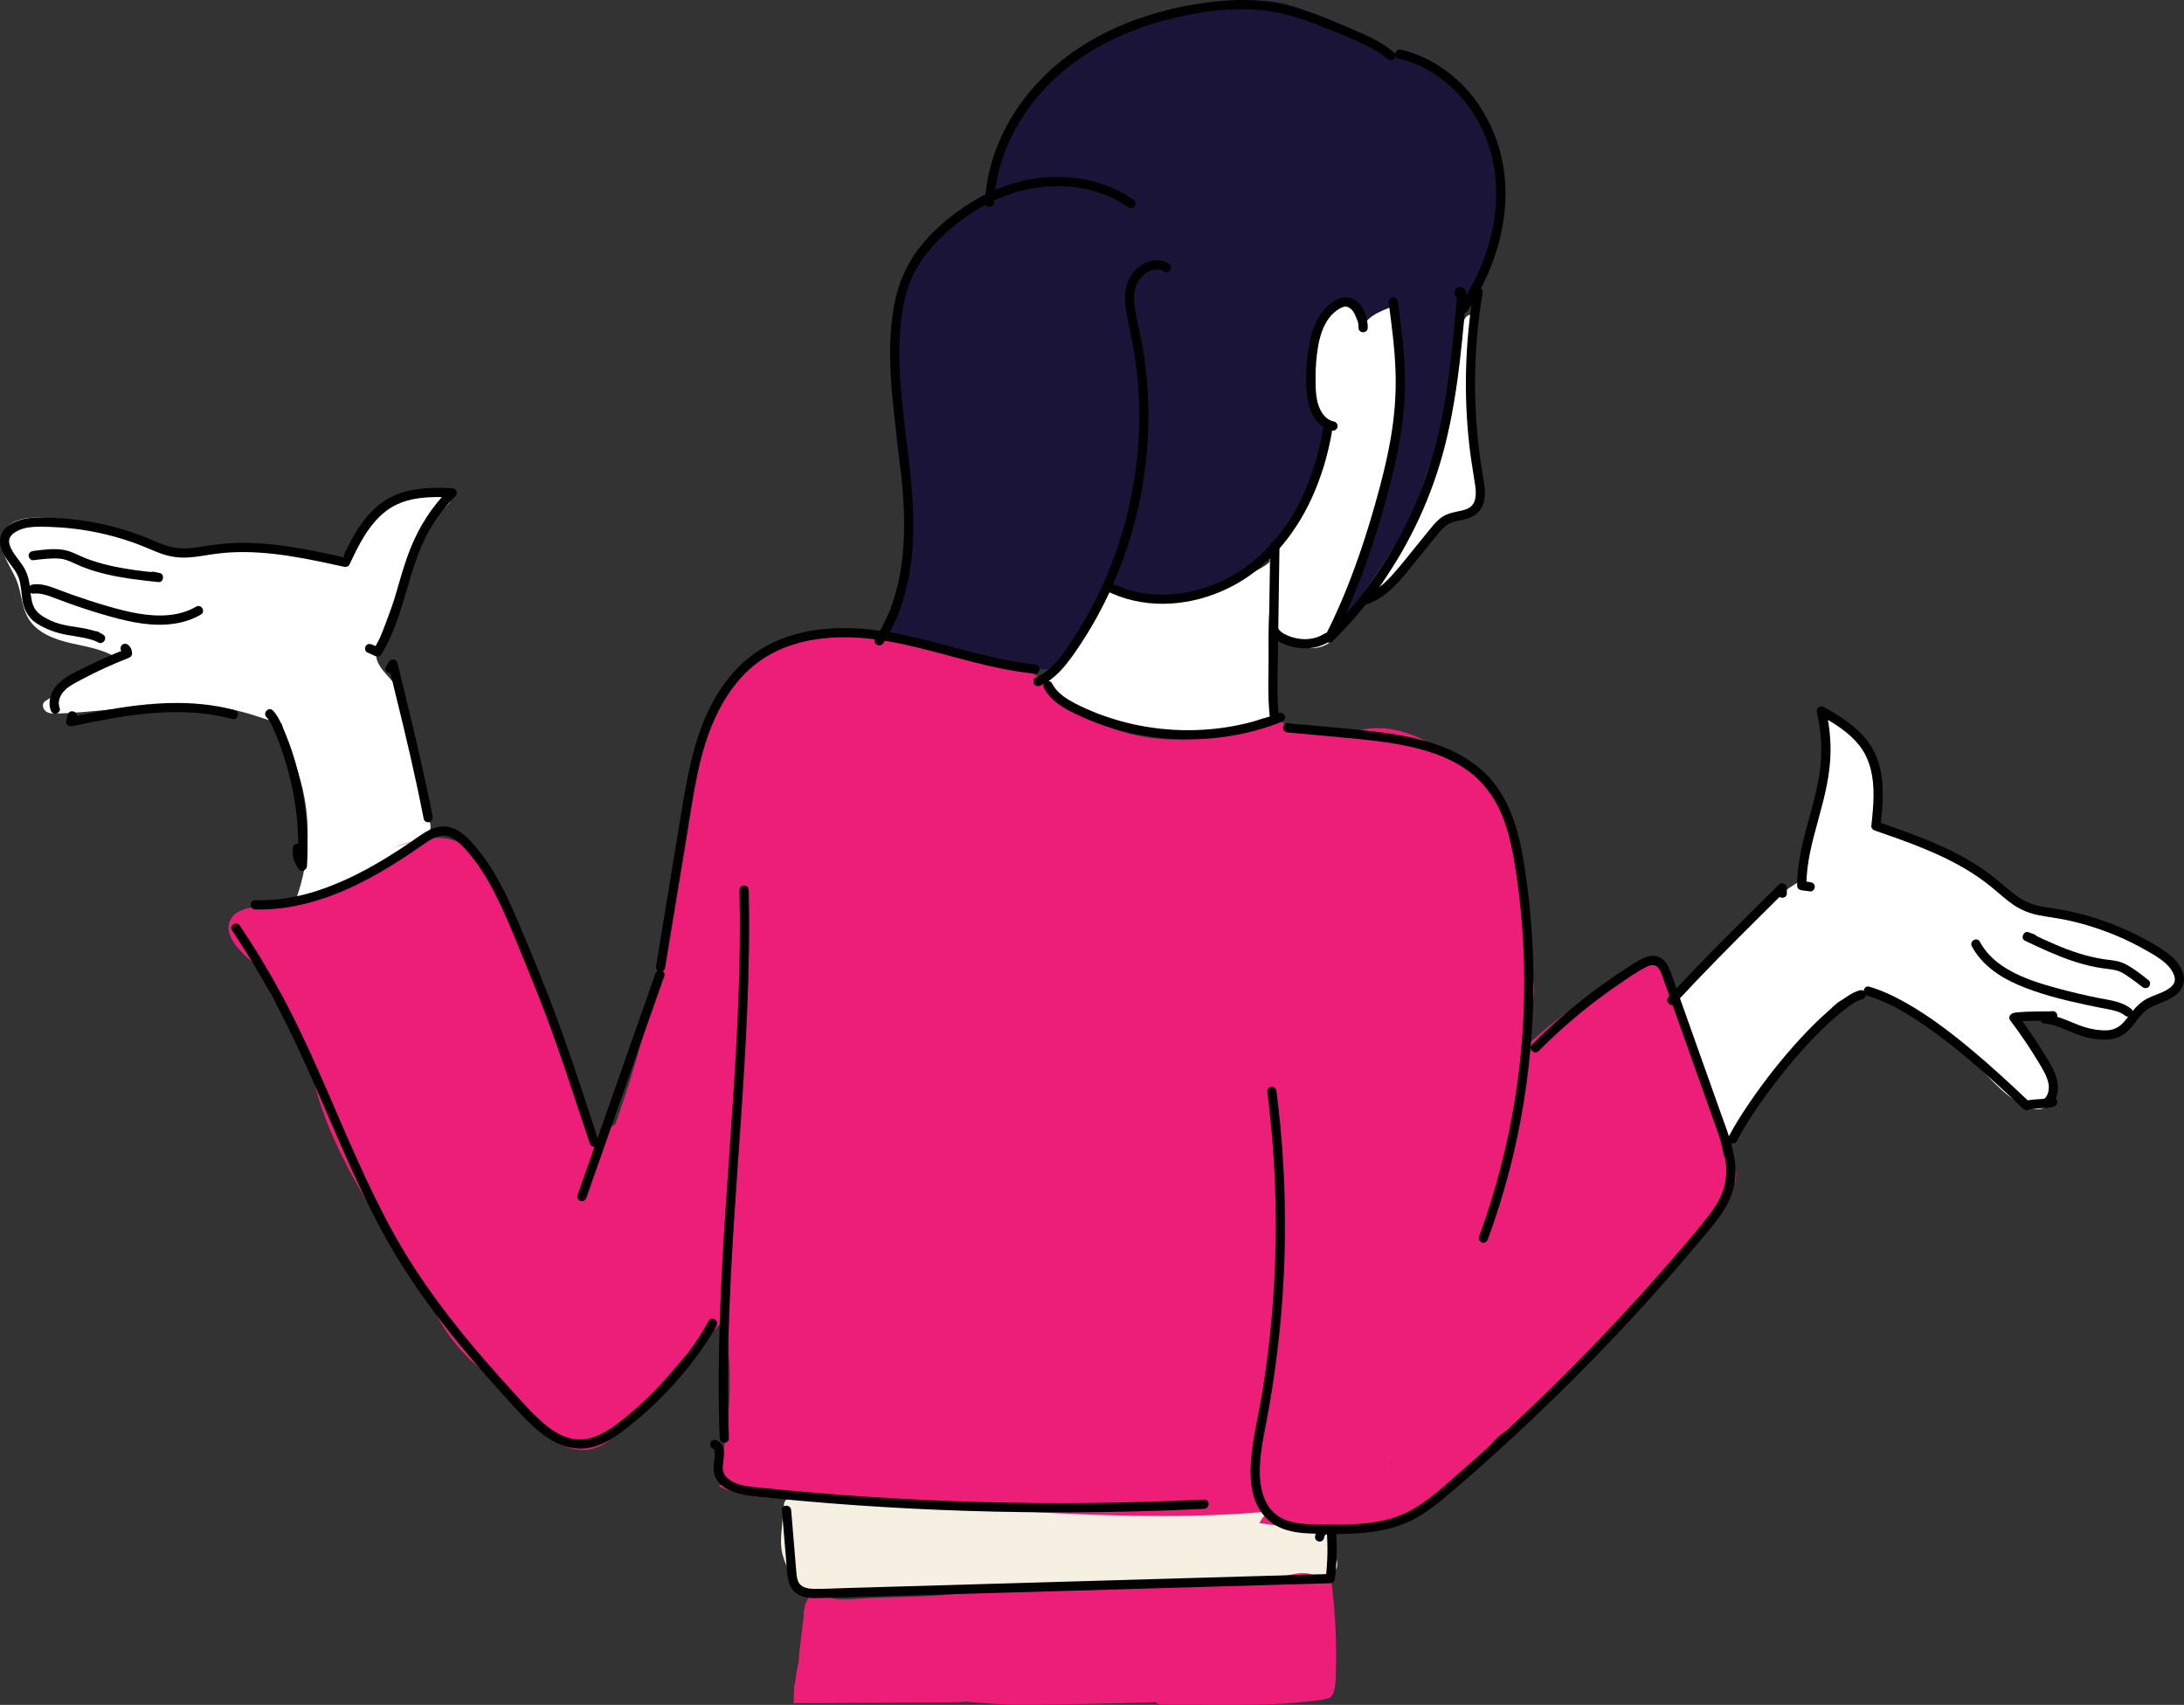 <?xml version="1.0" encoding="UTF-8"?>
<svg id="Layer_2" data-name="Layer 2" xmlns="http://www.w3.org/2000/svg" viewBox="0 0 1269.57 991.2">
  <rect x="0" y="0" width="1269.57" height="991.2" fill="#333333" stroke="none"/>
  <defs>
    <style>
      .cls-1 {
        fill: #f5f0e2;
      }

      .cls-1, .cls-2, .cls-3, .cls-4, .cls-5 {
        stroke-width: 0px;
      }

      .cls-3 {
        fill: #fff;
      }

      .cls-4 {
        fill: #1b1439;
      }

      .cls-5 {
        fill: #ed1e78;
      }
    </style>
  </defs>
  <g id="Layer_1-2" data-name="Layer 1">
    <g id="Layer_2-2" data-name="Layer 2">
      <g>
        <path class="cls-3" d="m262.04,291.56c-13.12,6.31-19.33,21.2-24.43,34.83-5.67,15.15-11.35,30.31-17.02,45.46-1.09,2.91-2.19,5.92-1.99,9.02.48,7.18,7.45,11.88,11.42,17.88,3.08,4.66,4.36,10.25,5.59,15.7,4.79,21.31,9.57,42.61,14.36,63.92.3,1.32.58,2.74.05,3.98-.45,1.06-1.43,1.79-2.36,2.46-22.88,16.46-48.45,29.17-75.39,37.46,8.29-22.97,8.77-48.68,1.36-71.95-4.23-13.29-11.03-26.2-10.99-40.15.04-12.79,5.96-25,14.08-34.88s18.36-17.76,28.5-25.55"/>
        <path class="cls-3" d="m106.4,323.05c-17.19-7.73-34.8-14.84-53.25-18.72-10-2.1-20.2-3.24-30.42-3.39-7.39-.11-16.01.97-19.84,7.29-2.79,4.61-1.99,10.59.05,15.58,2.04,4.99,5.19,9.48,7.06,14.54,2.57,6.93,2.69,14.77,6.45,21.13,5.1,8.63,15.54,12.39,25.32,14.59,9.78,2.21,20.23,3.72,28.09,9.95-14.92,6.49-29.28,14.25-42.89,23.16-.52.34-1.06.7-1.44,1.19-1.32,1.7-.26,4.38,1.58,5.49s4.13,1.09,6.28,1.01c37.14-1.38,75.19-10.48,110.86-.04,11.2,3.28,22.45,8.49,34,6.86,14.8-2.09,26.18-15.66,29.19-30.3,1.21-5.88,1.3-11.95,2.57-17.82,2.18-10.07,7.92-19.33,15.97-25.76,2.12-1.69,4.42-3.22,6.11-5.35,2.63-3.3,3.47-7.63,4.56-11.71,2.76-10.34,7.61-20.12,14.16-28.59,3.55-4.59,7.86-9.6,7.11-15.35-10.97-.25-22.53-.37-32.13,4.95-12.48,6.92-18.56,21.15-27.01,32.65-.59.8-1.23,1.62-2.13,2.04-1.16.54-2.52.31-3.78.07-32.28-6.11-65.93-9.82-97.73-1.56"/>
        <path class="cls-3" d="m610.53,391.94c-1.26,1.28-2.59,2.6-3.14,4.31-1.48,4.57,3.05,8.71,7.15,11.21,25.45,15.56,55.61,23.28,85.4,21.87,5.58-.27,11.19-.85,16.55-2.45,5.98-1.79,11.62-4.84,17.8-5.72,1.06-.15,2.22-.27,3-1.01.58-.55.85-1.35,1.07-2.12,3.3-11.52.4-23.76-.59-35.71-1.58-19.12,1.79-38.31,1.37-57.49.09,4.17-22.97,13.57-26.58,15.08-9.93,4.16-20.37,7.09-31,8.7-10.3,1.57-20.33,1.39-30.68.99-10.11-.4-11.66,4.46-16.79,12.61-6.74,10.74-14.66,20.72-23.56,29.73Z"/>
        <path class="cls-3" d="m633.22,362.75c-.1.49-.2,1.01-.06,1.5.25.88,1.18,1.37,2.02,1.74,6.87,2.97,14.39,4.42,21.87,4.19,3.67-.11,7.54-.71,10.34-3.09,1.25-1.06,2.27-2.64,1.99-4.26-.2-1.18-1.05-2.16-1.38-3.32-.43-1.54.13-3.17.06-4.76-.27-6.15-6.33-6.72-10.91-7.3-3.91-.49-7.22-2.16-10.96-2.8-8.76-1.49-11.5,11.09-12.97,18.1Z"/>
        <path class="cls-3" d="m775.74,179.45c-3.64,2.47-5.98,6.42-7.91,10.37-5.27,10.78-8.37,22.61-9.08,34.59-.52,8.76,1.07,19,8.65,23.43,1,.59,2.17,1.14,2.6,2.22.33.85.11,1.81-.12,2.69-5.4,20.96-11.18,42.7-25.14,59.24-2.11,2.51-4.45,4.95-5.63,8-1.18,3.04-1.1,6.39-1.02,9.64.28,10.42.56,20.84.84,31.26.08,3.12.25,6.48,2.14,8.96,1.65,2.16,4.32,3.26,6.88,4.17,8.39,3,18.63,4.8,25.51-.86,3.34-2.75,5.27-6.83,6.88-10.84,5.25-13.05,8.28-26.89,13.2-40.07,2.01-5.4,4.35-10.7,5.65-16.31,1.24-5.32,1.52-10.81,2.56-16.17,1.33-6.86,3.87-13.42,5.83-20.13,2.64-9.04,4.23-18.36,5.33-27.71,2.22-18.83,2.49-37.99-.72-56.68-.57-3.31-1.68-7.14-4.83-8.31-7.2-2.66-9.48,9.84-15.53,7.35-2.83-1.16-3.07-5.69-7.09-6.74-2.98-.78-6.51.18-9,1.9Z"/>
        <path class="cls-3" d="m846.52,204.29c-.57,5.15-.43,10.36-.75,15.53-.91,14.85-5.57,29.18-10.19,43.32-3.69,11.3-7.39,22.61-11.08,33.91-2.02,6.19-4.05,12.4-6.87,18.27-2.43,5.05-5.42,9.81-8.4,14.55-3.98,6.33-7.96,12.66-11.95,18.99,12.49-10.25,24.19-21.61,33.58-34.77,5.16-7.23,10.98-15.83,19.85-16.31,2.31-.13,4.81.31,6.81-.85,3.03-1.76,3.18-6.01,2.94-9.5-1.2-17.19-2.97-34.33-5.31-51.41-.99-7.24-2.08-14.51-1.86-21.81.17-5.63,7.12-26.34,3.51-29.9-6.75-6.66-9.92,16.7-10.28,19.98Z"/>
        <path class="cls-3" d="m1049.55,511.17c-4.39,1.48-8.27,4.16-12,6.9-14.68,10.79-28.19,23.18-40.19,36.88-3.73,4.26-7.32,8.65-10.64,13.24-3.59,4.97-7.54,10.61-13.58,11.65.72,30.28,24.51,55.23,30.72,84.88,3.29-1.93,5.06-5.6,6.79-9.01,13.04-25.76,33.05-47.2,52.79-68.27,2.44-2.6,5-5.29,8.34-6.54,3.1-1.17,6.54-.96,9.78-1.67,5.85-1.27,10.65-5.37,14.87-9.62,5.8-5.82,11.05-12.17,15.68-18.95,4.34-6.36,8.2-13.29,9.33-20.91s-.91-16.06-6.76-21.06c-5.6-4.79-13.47-5.67-20.83-6.04-10.73-.54-21.49-.46-32.21.25-2.5.16-5.91,1.76-4.89,4.04"/>
        <path class="cls-3" d="m1067.23,418.05c-2.5-1.23-6.01-1.89-7.68.34-.97,1.29-.89,3.05-.77,4.65.28,3.79.56,7.57.85,11.36.35,4.75.71,9.52.49,14.28-.57,12.23-4.92,23.92-8.55,35.62s-6.6,24.07-4.34,36.11c.5,2.64,1.29,5.33,3.06,7.35,2.17,2.47,5.56,3.59,8.85,3.71,3.29.12,6.53-.65,9.73-1.41,3.68-.88,7.36-1.75,11.04-2.63,6.4-1.52,13.24-3.31,17.52-8.3,3.08-3.59,4.38-8.35,5.54-12.94,1.01-4.02,2-8.11,1.79-12.25s-1.78-8.39-5.05-10.94c-2.43-1.89-5.53-2.68-8.14-4.31-.49-.31-.98-.67-1.21-1.2-.32-.72-.08-1.55.13-2.3,2.33-8.24,1.48-17.01.61-25.53-.32-3.16-.67-6.4-2.09-9.25-1.11-2.21-2.81-4.06-4.49-5.88-5.46-5.9-9.86-12.82-17.29-16.48Z"/>
        <path class="cls-3" d="m1163.2,517.35c-3.48-7.65-12.4-10.82-20.31-13.66-11.97-4.29-23.61-9.52-34.77-15.62-2.33-1.27-4.71-2.6-7.34-2.91-7.62-.89-13.26,6.66-17.14,13.28-2.7,4.61-5.5,9.63-4.97,14.95,1.01,10.22,13,15.22,18.44,23.93,1.32,2.12,2.27,4.72,1.48,7.09-.62,1.86-2.2,3.22-3.76,4.42-5.95,4.57-12.63,8.19-19.71,10.66-1.86.65-4.14,1.76-4.01,3.73.07.99.78,1.8,1.49,2.48,2.04,1.94,4.45,3.48,7.06,4.51,2.03.8,4.22,1.32,5.93,2.68,1.16.93,2.01,2.18,2.96,3.33,4.42,5.32,11.02,8.18,17.21,11.27,15.81,7.9,30.32,18.41,42.76,30.97,9.28,9.37,17.9,20.21,30.13,25.11,2.7,1.08,5.71,1.84,8.49.99,3.28-1.01,5.58-4.2,6.25-7.56,1.2-6.07-2.12-12.02-5.32-17.32-5.63-9.32-11.25-18.64-16.88-27.96,7.33-2.65,15.42-.5,22.91,1.66,7.91,2.28,15.83,4.57,23.74,6.85,4.87,1.41,10.2,2.79,14.88.86,5.69-2.34,8.42-8.64,12.35-13.37,4.13-4.97,9.83-8.35,15.49-11.46,2.95-1.62,6.41-4.19,5.62-7.46-.42-1.74-1.97-2.95-3.42-4-10.35-7.53-20.8-15.12-32.52-20.27-16.3-7.16-34.37-9.31-51.02-15.61-27.4-10.37-50.61-31.83-79.56-36.38-3.9-.61-8.81-.41-10.62,3.1"/>
        <path class="cls-3" d="m1120.69,506.46c6.75,13.89,18.98,24.45,32.25,32.36,13.27,7.91,27.75,13.52,41.7,20.15,9.41,4.47,18.62,9.44,28.44,12.91s20.43,5.43,30.69,3.64c2.02-.35,4.04-.85,6.09-.86,1.37-.01,2.87.17,4-.62.52-.36.89-.9,1.2-1.45,2.29-4.19.71-9.65-2.5-13.18-3.21-3.54-7.7-5.57-12.09-7.45-24.24-10.38-49.23-19-74.72-25.76-5.88-1.56-12.27-3.33-15.89-8.23-1.74-2.35-2.67-5.25-4.59-7.45-1.82-2.09-4.38-3.36-6.87-4.59-12.23-6.03-24.45-12.06-36.68-18.09-6.64-3.27-13.44-6.6-20.79-7.48-7.35-.89-15.48,1.11-20.11,6.88"/>
        <path class="cls-3" d="m1175.68,532.96c.95-1.71-.01-3.89-1.34-5.33s-3.05-2.55-4.04-4.24c-.41-.69-.68-1.46-1.15-2.11-.71-.96-1.8-1.56-2.86-2.1-3.19-1.65-6.44-3.16-9.76-4.51-1.36-.56-2.77-1.1-4.24-1.18s-3.04.36-4,1.48c-1.05,1.23-1.15,3.07-.6,4.59s1.66,2.77,2.84,3.87c3.44,3.18,7.95,5.34,11.8,7.98,2.75,1.88,10.93,5.92,13.35,1.55Z"/>
        <path class="cls-4" d="m662.16,120.82c-5.49-11.03-19.63-15.62-31.73-13.33-12.11,2.29-22.45,10.01-31.51,18.36-7.96,7.34-15.46,15.57-19.64,25.56-4.18,10.01-4.76,21.13-4.56,31.98.16,8.65.79,17.36,3.12,25.69,3.79,13.53,11.9,25.43,20.81,36.3,5.73,6.99,12.03,13.8,20.03,18.02,13.29,7.01,29.42,5.91,44.01,2.33,11.65-2.86,22.95-7.17,33.54-12.81,7.17-3.82,14.06-8.28,19.95-13.87,19.73-18.76,25.79-49.89,16.17-75.36-7.1-18.8-21.42-33.91-36.42-47.29-3.66-3.26-7.51-6.53-12.15-8.1s-10.32-1.05-13.7,2.5"/>
        <path class="cls-4" d="m653.98,167.81c-2.7-13.29-2-27.24-6.06-40.18s-15.18-25.36-28.71-24.43c-5.51.38-10.6,2.9-15.82,4.7-7.18,2.47-14.75,3.59-22.05,5.68-31.74,9.12-56.74,38.25-60.92,71.01-.94,7.36-.91,14.8-.89,22.22.06,16.48.12,32.99,1.74,49.39,1.57,15.96,4.61,31.74,6.52,47.66,1.55,12.98,2.26,26.65-2.93,38.65-4.05,9.35-11.53,17.28-13.52,27.28,9.31,1.58,18.83-.22,28.06-2.24,22.58-4.96,44.85-11.3,66.65-19,22.63-7.99,45.52-17.95,61.65-35.73,16.13-17.78,23.77-45.23,12.44-66.39-.77.09-1.55.19-2.32.28"/>
        <path class="cls-4" d="m617.54,325.81c-25.43,15.16-51.64,29.7-80.2,37.48-4.35,1.19-8.97,2.33-12.22,5.47,5.24,6.25,14.63,6.47,22.04,9.88,3.14,1.44,5.97,3.49,9.16,4.81,4.07,1.68,8.54,2.09,12.93,2.48,11.37,1,22.74,2.01,34.12,3.01,2.87.25,5.85.5,8.58-.46,4.42-1.55,7.17-5.86,9.57-9.87,9.62-16.04,19.37-32.38,23.89-50.54,1.14-4.6,1.67-10.19-1.8-13.42-1.97-1.84-4.8-2.43-7.5-2.61-6.64-.45-13.41,1.14-19.16,4.49"/>
        <path class="cls-4" d="m705.04,221.43c-3.73-1.87-7.98,1.09-11.09,3.87-9.04,8.06-18.23,16.29-24.47,26.67s-9.2,23.44-4.9,34.76c1.25,3.28,3.09,6.44,3.29,9.94.33,5.72-3.81,10.77-8.49,14.07s-10.1,5.51-14.47,9.21-7.6,9.67-5.77,15.1c1.93,5.72,8.43,8.37,14.31,9.7,31.25,7.09,66.02-4.62,86.61-29.18,6.07-7.24,10.93-15.41,15.53-23.66,6.11-10.94,11.87-22.2,15.22-34.27.54-1.96,1.02-3.98.77-6-.64-5.14-5.66-8.46-10.35-10.65-21.06-9.82-46.02-10.95-67.88-3.07-4.46,1.61-8.85,3.61-12.53,6.61-5.64,4.6-9.34,11.52-10.03,18.77"/>
        <path class="cls-4" d="m775.33,86.79c2.83-4.04.8-10.01-3.09-13.04-3.89-3.03-9.03-3.83-13.94-4.35-13.55-1.43-27.36-1.47-40.67,1.45-35.08,7.68-64.34,37.32-71.57,72.5-.85,4.14-1.42,8.38-1.05,12.59.91,10.24,7.2,19.1,13.41,27.3,6.26,8.27,12.87,16.64,21.81,21.91,11.49,6.79,25.42,7.66,38.17,11.62,1.95.6,3.95,1.32,5.42,2.74,4.34,4.18,1.97,11.47,3.46,17.3,1.2,4.71,5.03,8.39,9.37,10.58s9.19,3.09,13.97,3.97c2.36.43,4.86.86,7.11.01,3.74-1.42,5.38-5.77,6.09-9.7,3.33-18.53-4.02-39.19,5.15-55.64,1.68-3.01,3.99-5.84,7.13-7.27s7.22-1.17,9.63,1.31c2.85,2.93,2.89,8.2,6.45,10.2,3.12-7.27,11.84-9.83,19.18-12.79,8.79-3.54,17.21-9.15,21.62-17.54,5.76-10.96,3.66-24.15,2.73-36.5-.87-11.54-.65-23.47-5.03-34.18-4.2-10.29-12.44-18.62-22.03-24.23-9.59-5.61-20.5-8.67-31.48-10.37-15.22-2.35-31.62-1.97-44.94,5.75"/>
        <path class="cls-4" d="m748.1,226.65c-.72-7.95-5.05-15.79-12.11-19.49-7.07-3.7-16.78-2.37-21.7,3.91-1.67,2.14-2.74,4.68-3.61,7.25-1.28,3.77-2.19,7.68-2.7,11.63-.58,4.46-.5,9.44,2.39,12.89,2.17,2.59,5.66,3.86,9.05,3.83s6.67-1.23,9.62-2.88c1.66-.93,3.25-2.01,4.52-3.42,2.49-2.77,3.52-6.62,3.54-10.34.02-3.73-.89-7.39-1.88-10.98"/>
        <path class="cls-4" d="m811.73,175.93c4.22,49.64-2.72,100.2-20.16,146.87-5.49,14.69-12.05,29.18-14.4,44.68,9.11-13.55,18.23-27.1,27.34-40.65,6.59-9.79,13.22-19.68,17.65-30.61,3.13-7.74,5.12-15.9,8.13-23.69,2.97-7.67,6.93-14.96,9.31-22.83,2.09-6.9,2.93-14.11,3.76-21.27,1.57-13.51,3.13-27.01,4.7-40.52.29-2.53.61-5.13,1.83-7.36,1.53-2.81,4.3-4.69,6.53-6.98,5.48-5.63,7.72-13.93,6.97-21.75s-4.22-15.19-8.81-21.57c-2.47-3.43-5.91-6.91-10.13-6.66-2.61.16-4.91,1.76-6.79,3.57-6.07,5.84-9.21,14.58-8.24,22.94"/>
        <path class="cls-4" d="m744.21,40.07c-12.09,4.29-23.77,10.28-33.15,19.03-9.38,8.76-16.34,20.5-17.77,33.25-.41,3.66-.27,7.67,1.97,10.6,2.99,3.91,8.55,4.53,13.48,4.71,11.58.41,23.19.11,34.74-.88,12.8-1.1,26.02-3.01,38.25.93,3.43,1.11,6.79,2.72,9.29,5.32,4.62,4.81,5.49,11.98,6.13,18.62.69,7.19,1.38,14.38,2.06,21.57.09.96.2,1.97.78,2.75,1.29,1.71,3.91,1.27,6,.78,11.07-2.6,22.97-1.55,33.41,2.97,1.65.71,3.3,1.52,5.09,1.67,6.65.54,11.41-7.92,18.08-7.57.75.04,1.58.17,2.19-.27.41-.3.62-.79.81-1.26,6.3-15.63,11.12-32.52,8.66-49.19-1.04-7.04-3.35-13.82-5.65-20.56-3.13-9.16-6.35-18.5-12.21-26.2-25.26-33.2-77.37-28.63-112.16-16.27Z"/>
        <path class="cls-4" d="m582.43,124.16c1.02.37,2.05.74,3.07,1.11-1.09-.13-2.15-.51-3.07-1.11"/>
        <path class="cls-4" d="m634.06,25.34c-15.69,11.22-29.73,24.75-41.51,40.02-4.27,5.54-8.26,11.33-11.3,17.63-7.7,15.99-8.81,34.26-9.63,51.99-.29,6.36.1,14.03,5.62,17.22,5.52,3.19,12.34-.28,17.93-3.33,13.79-7.53,28.81-12.78,44.29-15.49,5.13-.9,10.66-1.47,15.34.83,2.15,1.05,4,2.66,6.16,3.71,5.68,2.74,12.69,1.07,17.85-2.55s8.86-8.91,12.48-14.07c13.45-19.15,27.34-38,41.63-56.53,3.11-4.04,6.28-8.09,10.2-11.35,15.47-12.88,38.23-10.6,57.22-17.28,2.22-.78,4.86-2.78,3.82-4.89-.38-.76-1.16-1.23-1.9-1.65-7.1-4.04-14.19-8.09-21.29-12.13-11.74-6.69-23.75-13.48-37.03-16-10.34-1.96-20.99-1.22-31.49-.48-16.03,1.14-32.64,2.44-46.7,10.22-6.47,3.58-12.23,8.46-19.07,11.25-4.57,1.87-9.49,2.75-14.1,4.52-16.2,6.21-26.24,22.11-35.14,37.01"/>
        <path class="cls-1" d="m505.68,873.42c-14.66-2.54-29.59-3.44-44.45-2.69-1.64.08-3.47.27-4.55,1.52-.84.98-1,2.35-1.11,3.64-.39,4.34-.77,8.68-1.16,13.02-.34,3.84-.68,7.72-.17,11.54.78,5.75,3.45,11.05,6.07,16.23,1.3,2.55,2.67,5.19,4.94,6.93,2.26,1.72,5.16,2.35,7.97,2.77,8.97,1.32,18.1.98,27.16.56,14.59-.68,29.18-1.55,43.65-3.48,5.47-.73,10.97-1.62,16.13-3.58,2.84-1.08,5.8-2.73,6.83-5.59.91-2.54.04-5.38-1.22-7.76-4.57-8.65-13.68-13.78-22.41-18.18-10.52-5.31-21.94-10.4-33.65-9.06"/>
        <path class="cls-1" d="m608.79,876c-40.52,6.09-83.21-12.42-122.14.37-1.39.46-2.83.99-3.85,2.04-2.71,2.77-1.26,7.43.79,10.72,6.07,9.69,16.32,16.66,27.57,18.72,11.69,2.15,23.87-.8,35.56,1.37-4.04,2.34-8.08,4.67-12.12,7.01-.45.26-.93.55-1.15,1.02-.67,1.46,1.47,2.52,3.07,2.7,7.68.88,15.37,1.76,23.05,2.63,5.28.6,10.59,1.21,15.89.81,5.53-.41,10.94-1.9,16.47-2.32,6.53-.49,13.07.52,19.6.96,10.17.68,20.38-.03,30.51-1.07,21.38-2.19,43.9-6.42,59.82-20.86,2.95-2.68,5.83-6.4,4.87-10.27-.49-1.97-1.91-3.57-3.5-4.83-5.34-4.2-12.51-5.03-19.27-5.62-27.74-2.44-55.58-3.6-83.43-3.48-.77,0-1.63,1.15-.87,1.17"/>
        <path class="cls-1" d="m736.23,877.66c-2.23-2.58-5.53-3.98-8.85-4.75-12.26-2.85-24.84,1.89-37.34,3.32-3.46.4-6.95.54-10.38,1.12-3.82.64-7.52,1.82-11.21,3-4.37,1.39-8.74,2.78-13.11,4.18-1.02.32-2.16.76-2.54,1.76-.64,1.67,1.3,3.11,2.92,3.86,3.79,1.75,7.58,3.5,11.37,5.25,2.4,1.11,5.24,3.05,4.66,5.63-.22.96-.91,1.75-1.66,2.4-3.16,2.74-7.46,3.61-11.47,4.8-4.01,1.19-8.23,3.09-10.06,6.85,5.3,2.62,11.66.31,17.54,1.02,4.87.59,9.28,3.25,14.14,3.96,2.05.3,4.14.24,6.21.18,21.7-.63,43.41-1.3,65.11-2.01,3.08-.1,6.15-.2,9.23-.3,3.59-.12,7.26-.25,10.63-1.5,2.7-1,5.32-2.99,5.84-5.82.27-1.48-.07-3-.43-4.45-1.07-4.27-2.41-8.47-3.99-12.57-.31-.81-.68-1.67-1.41-2.14-.74-.48-1.68-.46-2.55-.44-6.61.17-13.33-.42-19.53-2.7-6.21-2.28-11.9-6.37-15.25-12.07"/>
        <path class="cls-1" d="m676.67,913.86c.38-.73-.68-1.33-1.49-1.48-5.72-1.04-11.87-2.02-17.13.45-.9.42-1.82,1.02-2.15,1.96-.49,1.43.63,2.93,1.89,3.76,2.04,1.35,4.55,1.8,7,1.95,2.44.15,4.9.03,7.32-.36,1.8-.29,3.6-.73,5.18-1.64s2.92-2.34,3.42-4.09"/>
        <path class="cls-5" d="m468.24,931.85c-1.24,9.21-2.39,18.45-3.46,27.71-.36,3.1-.69,6.42.18,9.27.66,2.15,1.91,3.72,3.17,5.1,10.34,11.34,23.5,15.25,36.23,15.14s25.3-3.91,37.91-6.61c29.24-6.26,58.87-6.61,88.39-5.91,34.06.8,68.21,2.98,102.15-1.57,12.55-1.68,26.15-5.11,34.66-19.3,5.94-9.91,7.84-27.37,1.09-36.01-4.15-5.31-10.1-5.6-15.48-4.7-13.1,2.2-25.55,9.83-38.56,13.02-6.31,1.55-12.71,2.04-19.09,2.53-63.88,4.92-127.76,9.84-191.64,14.76"/>
        <path class="cls-5" d="m744.27,950.98c3.32-1.31,4-8.74,1.99-12.98s-5.52-6.01-8.8-7.54c-10.21-4.76-20.69-9.57-31.35-8.63-5.57.49-11.02,2.55-16.5,4.14-37.63,10.91-76.35-.18-114.66.21-14.16.15-28.29,1.87-42.41,3.59-18.12,2.21-36.24,4.42-54.36,6.62-3.37.41-7.37,1.49-8.7,6.23-1,3.58.14,7.89,2.05,10.46s4.43,3.77,6.9,4.77c11.7,4.74,23.83,6.46,35.93,7.23,20.56,1.3,41.14-.12,61.7-1.54,44.76-3.09,89.52-6.18,134.28-9.27.95-.07,2-.2,2.65-1.26s.36-3.31-.59-3.31"/>
        <path class="cls-5" d="m466.13,959.89c-2.49,7.57-4,15.88-4.44,24.32,12.12,3.87,24.58,5.29,36.94,4.22,2.41-.21,5.03-.65,6.76-3.23"/>
        <path class="cls-5" d="m773.04,919.1c-.49.35-.43-1.38.1-1.27s.75,1.09.86,1.89c2.36,18.46,3.18,37.38,2.43,56.16-.17,4.21-.73,9.14-3.21,10.98-1.44,1.07-3.14.74-4.73.41-29.2-6.06-58.84-3.06-88.31-3.48-31.89-.46-63.69-4.93-95.44-9.39-10.21-1.44-20.73-3.01-29.78-10.36,29.32-17.93,61.92-17.02,93.5-15.83"/>
        <path class="cls-5" d="m611.17,963.4c-26.97-8.76-55.88-2.95-80.44,16.19-.58,5.3,4.16,7.71,7.67,7.98,9.24.72,18.48,1.44,27.71,2.15,7.47.58,14.94,1.16,22.42,1.36,6.53.17,13.06.06,19.59-.06,8.4-.15,16.79-.3,25.19-.45,41.89-.75,83.91-1.51,125.44-10,.78-3.86-.73-8.11-2.9-10.43s-4.85-3.13-7.45-3.87c-34.78-9.9-69.95-16.52-105.26-19.97"/>
        <path class="cls-5" d="m246.31,487.48c-8.04,4.4-16.08,8.79-24.12,13.19-21.38,11.69-43.53,23.62-67.8,25.89-8.08.76-18.2,1.73-20.93,9.37-2.14,5.99,1.99,12.33,6.36,16.95,20.87,22.09,51.96,33.14,70.59,57.14,5.91,7.62,10.39,16.34,17.01,23.35,6.76,7.15,15.47,12.22,22.32,19.28,10.52,10.84,15.93,25.56,24.49,38.01,3.73,5.42,8.29,10.58,14.34,13.15,4.07,1.73,8.55,2.18,12.96,2.56,8.37.72,16.88,1.23,25.08-.57s16.16-6.24,20.47-13.45c4.37-7.32,4.43-16.54,2.33-24.81-2.1-8.26-6.16-15.87-9.72-23.61-9.75-21.18-15.94-43.8-24.48-65.49-2.2-5.6-4.56-11.13-6.92-16.66-5.53-12.99-11.07-25.97-16.6-38.96-5.84-13.72-13.09-28.81-27.09-33.92-11.71-4.27-24.63-.17-36.4,3.93"/>
        <path class="cls-5" d="m251.49,611.45c-21.12-23.42-49.01-39.47-76.39-55.11-2.54-1.45-5.18-2.94-8.1-3.17-6.57-.52-12.15,5.9-12.71,12.47s2.68,12.88,6.65,18.14,8.78,9.9,12.2,15.53c5.38,8.86,6.91,19.42,9.34,29.49,7.46,30.88,24.03,58.66,40.38,85.9,8.62,14.37,17.35,28.88,29.04,40.89,14.29,14.69,32.58,25.2,45.98,40.71,5.49,6.35,10.3,13.66,17.63,17.76,7.75,4.33,17.2,4.38,25.95,2.91,32.79-5.5,58.91-29.54,82.96-52.51,14.3-13.66,28.61-27.32,42.91-40.98,15.53-14.83,31.22-29.86,42.64-48.04,10.6-16.88,17.18-35.97,22.42-55.21,7.22-26.52,11.85-55.74.42-80.74-7.11-15.55-21.97-28.9-39.07-28.71-13.98.15-26.28,9-36.61,18.41-6.73,6.14-13.11,12.71-18.55,20.02-7.44,10-13.04,21.23-18.17,32.59-9.68,21.43-18.87,44.84-38.3,58.1-12.23,8.35-28.19,12.4-36.36,24.76-2.68,4.05-4.96,9.29-9.72,10.27-3.35.7-6.7-1.1-9.48-3.09-11.24-8.02-19.11-20.07-24.26-32.88-3.06-7.62-5.61-16.08-12.18-21-3.64-2.72-8.14-4.02-12.6-4.88-12.53-2.41-25.63-1.75-37.85,1.91"/>
        <path class="cls-5" d="m337.19,800.84c-8.35,1.97-17.12-1.59-23.96-6.77s-12.33-11.91-18.72-17.63c-12.33-11.03-28.1-18.16-44.52-20.12,5.68,13.73,14.44,26.18,25.45,36.16,5.36,4.86,11.24,9.14,16.4,14.21,8.01,7.89,14.13,17.57,22.38,25.22,8.24,7.65,19.76,13.25,30.61,10.27,8.37-2.3,14.59-9.13,20.3-15.67,8.82-10.08,17.61-20.18,26.4-30.28,6.11-7.02,12.22-14.04,18.32-21.06,1.78-2.04,3.68-4.53,3.09-7.17-.57-2.58-3.25-4.04-5.69-5.04-18.46-7.53-39.23-7.31-58.92-4.18-19.69,3.12-38.85,9.01-58.48,12.51,2.15-1.39,4.29-2.77,6.44-4.16"/>
        <path class="cls-5" d="m554.06,378.98c-19.43-5.17-39.07-10.37-59.17-11.03-20.1-.66-41,3.63-57.01,15.79-23.66,17.97-32.47,49.14-37.75,78.38-4.36,24.15-7.29,48.54-11.45,72.73-9.65,56.11-25.92,111.08-48.36,163.4,77.81-16.34,154.82-36.45,230.68-60.23,40.37-12.65,81.43-26.5,123.72-25.28,13.55.39,27.11,2.33,40.6,1.04,33.65-3.23,62.2-26.05,84.7-51.28,4.43-4.96,8.96-10.78,8.55-17.42-.25-3.99-2.3-7.65-4.73-10.82-8.2-10.68-20.67-16.98-31.92-24.38s-22.28-17.36-24.48-30.64c-.99-5.97-.08-12.14-1.16-18.09-2.44-13.49-14.23-22.99-25.2-31.21,3.82,1.21,7.44-3.8,6.05-7.56-1.4-3.76-5.89-5.57-9.89-5.26s-7.66,2.23-11.3,3.9c-21.72,9.99-46.86,11.4-69.89,5.42-11.62-3.02-22.76-7.92-32.74-14.6-8.05-5.39-13.32-14.27-21.22-19.24-6.14-3.86-14.79-4.79-21.7-6.62-8.78-2.33-17.55-4.67-26.33-7Z"/>
        <path class="cls-5" d="m781.69,426.58c-30.42-10.83-65.11-1.93-92.08,15.83-26.96,17.76-47.6,43.43-67.29,69.02-34.91,45.38-68.88,92.94-86.28,147.49-6.62,20.75-10.7,43.39-4.16,64.17,8.04,25.56,30.77,43.84,54.64,56.04,23.86,12.2,49.9,19.93,73.11,33.33,15.28,8.82,29.24,20.06,45.47,26.99,26.73,11.41,57.58,10.06,85.42,1.71,27.84-8.34,53.22-23.21,77.9-38.56,7.08-4.4,14.54-9.32,17.8-17,4.27-10.06.83-23.62,9.03-30.84,8.2-7.23,21.08-2.09,31.82-4.16,5.29-1.02,10.04-3.84,14.57-6.75,20.79-13.36,39.61-29.79,55.65-48.59,2.31-2.7,4.61-5.56,5.58-8.97,1.09-3.84.37-7.94-.39-11.86-7.14-36.56-17.85-72.42-31.95-106.9-1.1-2.68-2.39-5.56-4.96-6.91-3.4-1.79-7.52-.19-10.98,1.48-24.03,11.62-46.34,26.78-65.98,44.85-5.18-9.34,3.01-20.45,3.24-31.13.36-16.75-17.64-26.72-31.31-36.4-39.5-27.96-59.94-81.49-105.68-97.3-3.77-1.3-8.12-2.26-11.59-.28"/>
        <path class="cls-5" d="m809.96,428.19c-17.48-5.8-36.74-4.37-54.36.97s-33.88,14.37-49.7,23.79c-10.95,6.52-21.88,13.35-30.84,22.42s-15.88,20.68-17.11,33.36c-.13,1.31-.18,2.7.46,3.85.91,1.63,2.9,2.27,4.71,2.71,23.91,5.75,48.99.74,73.54,2.24,9.94.61,19.82,2.29,29.4,5.02,12.34,3.51,25.1,9.57,30.92,21.01,5.83,11.45,3.18,25.45-1.9,37.25s-12.44,22.63-16.25,34.9c19.68,7.73,40.65,12.18,61.77,13.09,5.65.24,11.69.13,16.4-2.98,10.43-6.89,8.12-22.99,14.57-33.7,4.13-6.86,11.71-11.13,15.66-18.09,3.75-6.6,3.71-14.62,3.37-22.2-.64-14.77-1.99-29.5-4.03-44.14-2.02-14.48-4.91-29.35-13.16-41.41-6.4-9.35-15.59-16.39-24.82-22.96-8.54-6.08-17.34-11.97-27.1-15.81s-20.63-5.53-30.8-3.01c-1.91.47-4.2,1.69-3.95,3.64"/>
        <path class="cls-5" d="m587.83,671.02c1.75-13.83-.34-28.11-5.95-40.87-1.72-3.91-3.84-7.76-7.03-10.6-4.91-4.37-11.77-5.83-18.34-6.04-20.58-.65-40.37,9.5-55.34,23.66s-25.76,32.07-35.83,50.03c-6.74,12.01-13.25,24.16-19.51,36.43-.81,1.58-1.66,3.22-3.06,4.3-1.09.84-2.45,1.28-3.8,1.56-5.48,1.12-11.14-.17-16.74-.23-5.6-.06-11.91,1.65-14.51,6.61-1.21,2.31-1.42,5-1.51,7.6-.34,10.63,1.13,21.31,4.34,31.45,4.31-3.34,7.68-7.89,9.63-12.98,6.34,32.49,5.17,66.43-3.4,98.41,4.81,2.14,10.36.27,15.27-1.61,15.96-6.09,31.92-12.19,47.88-18.28,29.48-11.26,59.09-22.55,89.87-29.48,32.15-7.24,65.38-9.66,96.93-19.18,6.14-1.85,12.38-4.07,17.17-8.33,5.76-5.11,8.78-12.56,11.37-19.81,3.53-9.87,6.61-19.91,9.23-30.06,2.39-9.24,4.4-18.93,2.4-28.27-2.84-13.27-13.28-23.56-24.31-31.47-15.75-11.3-33.73-19.48-52.6-23.92-12.3-2.9-25.49-4.16-37.39.12"/>
        <path class="cls-5" d="m485.14,832.55c-23.92,6.8-46.74,17.45-67.32,31.41,11.26,5.88,24.38,6.68,37.06,7.36,41.3,2.22,82.61,4.44,123.91,6.65,47.65,2.56,95.44,5.12,143.07,2.04,20.77-1.34,41.82-3.85,60.93-12.1s36.25-22.99,43.2-42.6c2.65-7.48,3.67-16.11-.02-23.14-2.75-5.23-7.73-8.89-12.72-12.05-28-17.71-61.21-25.46-94.14-29.06-67.67-7.41-137.09,1.71-200.55,26.33-12.17,4.72-24.51,10.27-33.34,19.9"/>
        <path class="cls-5" d="m933.15,717.49c-3.97-5.19-11.27-6.65-17.78-6.03-14.19,1.37-26.3,10.49-37.23,19.64-17.53,14.67-34.39,30.51-47.23,49.43-12.85,18.91-21.53,41.23-21.31,64.09.02,2.45.13,5-.85,7.25-1.51,3.45-5.2,5.34-8.65,6.85-12.57,5.51-25.74,9.63-39.2,12.28-10.97,2.16-23.85,4.51-28.82,14.53,10.38,1.57,20.87,2.81,31.36,2.27,6.91-.36,13.76-1.48,20.6-2.6,4.99-.82,9.97-1.64,14.96-2.46,5.3-.87,10.74-1.79,15.38-4.51,4.69-2.75,8.16-7.12,11.49-11.42,17.9-23.13,34.71-47.1,50.35-71.81,4.76-7.52,9.46-15.21,12.02-23.73.39-1.3.72-2.74.13-3.96-.51-1.06-1.61-1.7-2.67-2.21-3.71-1.77-7.81-2.69-11.91-2.68"/>
        <path class="cls-5" d="m849.71,817.64c-7.96.4-12.71,8.7-16.66,15.64-11.78,20.69-29.43,37.98-50.36,49.32-1.29.7-2.62,1.38-4.06,1.61-3.43.53-7.87-1.24-9.83,1.62,6.57,5.58,16.27,4.98,24.74,3.36,24.39-4.69,48.4-16.12,63.31-35.99,5.85-7.8,10.61-17.11,19.26-21.61,3.27-1.7,6.93-2.6,10.14-4.42,3.52-1.98,6.34-4.97,9.11-7.91,27.96-29.73,55.93-59.46,83.89-89.19,11.47-12.19,23.25-24.9,28.69-40.73.97-2.83,1.73-5.86,1.07-8.78-.87-3.87-4.1-6.8-7.57-8.72-8.75-4.86-19.56-4.8-29.17-2.04-9.62,2.76-18.32,7.98-26.89,13.14-11.18,6.73-22.36,13.46-33.55,20.19-4.99,3.01-10.49,6.73-11.37,12.5"/>
        <path class="cls-5" d="m739.68,927.86c.71-1.01-.01-2.47-1.05-3.14s-2.31-.84-3.44-1.33c-1.45-.63-2.61-1.76-3.95-2.6-3.26-2.06-7.4-2.33-11.18-1.56-3.78.77-7.29,2.49-10.75,4.19-.42.21-.86.42-1.17.77-.78.84-.63,2.25.04,3.18s1.74,1.48,2.78,1.95c5.35,2.38,11.23,3.32,17.07,3.7,1,.06,2.06.1,2.94-.37.88-.47,1.47-1.65.96-2.51"/>
        <path class="cls-5" d="m819.38,861.08c.43-4.92-3.94-9.72-8.87-9.76-1.59-.01-3.16.4-4.67.92-2.9,1.01-5.66,2.43-8.15,4.23-2.53,1.81-5,4.68-4.18,7.68.47,1.74,2.01,3.04,3.71,3.65s3.54.63,5.34.53c4.22-.22,8.62-1.13,11.83-3.88,3.22-2.74,4.79-7.74,2.62-11.36"/>
        <path class="cls-5" d="m468.54,945.62c1.99,3.41,6.51,4.18,10.45,4.43,18.24,1.15,36.5-1.06,54.74-2.32,46.24-3.2,92.65-.27,138.99.82,9.91.23,19.85.38,29.72-.51,4.17-.38,8.4-.96,12.16-2.81,3.75-1.85,7-5.16,7.79-9.27,1-5.22-2.25-10.58-6.75-13.41s-10-3.58-15.32-3.72c-15.41-.39-30.57,3.81-45.97,4.54-16.87.8-33.7-2.56-50.58-2.19-13.94.31-27.69,3.16-41.53,4.85-17.01,2.08-34.16,2.41-51.27,2.82-8.24.2-17.08,1.48-25.28.78-3.95-.34-8.67-4.37-12.54-3.04-5.92,2.05-7.31,14.39-4.61,19.03Z"/>
        <path class="cls-5" d="m482.64,980.57c-6.08-1.24-12.26-1.94-18.46-2.11-.65-.02-1.36-.01-1.87.41-.6.5-.67,1.38-.7,2.16-.09,3.07-.18,6.13-.27,9.2,30.53-.15,61.05-.31,91.58-.46,6.67-.03,14.13-.4,18.69-5.26-19.93-10.56-43.87-10.34-66.12-6.65"/>
        <path class="cls-5" d="m739.31,975.85c.7-.32.56-1.46-.07-1.9-.63-.44-1.47-.39-2.24-.31-22.31,2.2-44.32,7.4-65.25,15.4.33,1.65,2.48,2.02,4.16,2.03,9.55.04,19.11.07,28.66.11,21.58.08,43.26.15,64.6-3.04.43-.06.88-.14,1.22-.41.36-.29.53-.75.63-1.19.81-3.43-1.35-7-4.28-8.94-2.94-1.94-6.51-2.59-9.98-3.19-9.6-1.65-19.48-3.17-29.02-1.16"/>
        <path class="cls-2" d="m795.08,190.57c.06-7.14-3.88-17.32-12.25-17.69-3.96-.18-7.66,2.14-10.55,4.62-2.5,2.15-4.56,4.85-6.17,7.72-3.36,6.02-4.91,12.82-5.79,19.59-1.13,8.61-1.51,17.57-.37,26.2,1.09,8.27,5.25,17.34,14.21,19.29,1.41.31,2.9-.42,3.3-1.87.37-1.34-.45-2.99-1.87-3.3-6.12-1.34-9.03-7.4-10.08-13.05-.67-3.6-.76-7.32-.8-10.97-.04-3.78.11-7.57.44-11.34.93-10.7,3.32-24.45,13.54-30.32,1.37-.79,3.04-1.48,4.64-1.14,1.39.29,2.53,1.35,3.36,2.45,2.11,2.77,3.05,6.36,3.02,9.8-.02,3.47,5.34,3.47,5.37.01h0Z"/>
        <path class="cls-2" d="m807.19,175.52c1.78,13.37,3.56,26.77,4.04,40.26.47,13.27-.6,26.5-2.89,39.57-2.27,12.97-5.55,25.74-9.15,38.4-3.5,12.28-7.36,24.47-11.75,36.46-4.93,13.45-10.54,26.63-17.05,39.4-1.35,2.66,1.97,5.46,4.21,3.25,10.5-10.3,20.04-21.58,28.51-33.6,8.38-11.9,15.68-24.55,21.79-37.75,6.38-13.8,11.46-28.17,15.18-42.91,4.09-16.2,6.67-32.73,8.62-49.31.98-8.31,1.79-16.65,2.55-24.98.37-4.12.77-8.25,1.1-12.38.16-2-.52-4.39-2.73-4.96-2.07-.54-4.04,1.1-4.07,3.2-.03,1.94,1.79,3.89,3.84,3.07,1.35-.53,2.29-1.79,1.87-3.3-.35-1.28-1.95-2.41-3.3-1.87.14-.02.29-.03.43-.05.63.26,1.26.52,1.9.79.76.95.82,1.84.18,2.67-.39.23-.79.46-1.18.69.05-.02.1-.03.16-.05h-1.43c-.33-.33-.65-.66-.98-.99-.01-.19-.01-.1,0,.25-.11.37-.07.88-.1,1.27-.08.95-.17,1.9-.25,2.86-.18,2.06-.36,4.13-.55,6.19-.34,3.81-.69,7.62-1.06,11.43-.74,7.62-1.56,15.22-2.55,22.81-1.97,15.2-4.65,30.35-8.63,45.17-7.05,26.2-18.58,51.06-33.98,73.41-8.56,12.43-18.33,24-29.1,34.57,1.4,1.08,2.81,2.17,4.21,3.25,11.77-23.11,20.69-47.57,27.98-72.42,7.5-25.56,13.91-51.88,13.71-78.69-.12-15.31-2.14-30.53-4.15-45.68-.19-1.44-1.1-2.68-2.68-2.68-1.32-.04-2.89,1.2-2.7,2.65h0Z"/>
        <path class="cls-2" d="m577.93,117.72c.8-17.47,6.78-34.34,16.1-49.05,9.56-15.08,22.61-27.69,37.63-37.29,15.82-10.11,33.5-16.96,51.76-21.17,19.86-4.59,41.03-6.95,61.12-2.47,10.13,2.26,19.9,5.9,29.47,9.87,9.1,3.77,18.57,7.37,26.96,12.61,1.96,1.23,3.85,2.56,5.62,4.04,1.11.93,2.71,1.09,3.79,0,.96-.96,1.12-2.86,0-3.79-7.89-6.61-17.37-10.55-26.74-14.57-9.9-4.24-19.86-8.42-30.23-11.42C742.85,1.43,731.99-.11,720.99,0c-10.64.12-21.3,1.48-31.74,3.49-19.11,3.67-37.84,10.11-54.72,19.86-16.31,9.42-30.65,21.98-41.59,37.34-10.58,14.86-17.72,32.18-19.84,50.34-.26,2.22-.44,4.45-.54,6.69-.15,3.45,5.21,3.44,5.37-.01h0Z"/>
        <path class="cls-2" d="m658.7,115.98c-19.29-13.33-44.41-16.11-66.79-10.17-11.23,2.98-21.92,8.07-31.54,14.56-9.8,6.62-18.93,14.65-26.19,24.01-7.74,9.98-12.37,21.56-14.57,33.95-2.33,13.09-2.54,26.51-1.82,39.75,1.42,26.42,6.71,52.49,7.62,78.95.78,22.79-1.53,46.6-12.36,67.05-1.31,2.47-2.73,4.87-4.26,7.2-1.9,2.9,2.75,5.59,4.63,2.71,12.71-19.42,17.08-42.87,17.46-65.75.42-25.4-4.17-50.47-6.61-75.66-1.3-13.41-1.99-26.92-.99-40.38.89-11.98,3.15-24.19,8.84-34.89,5.48-10.32,13.84-18.9,22.82-26.25,8.68-7.1,18.5-13.03,28.99-17.03,20.85-7.96,44.94-8.26,64.98,2.27,2.45,1.29,4.82,2.73,7.1,4.31,1.19.82,2.98.22,3.67-.96.76-1.33.21-2.84-.98-3.67h0Z"/>
        <path class="cls-2" d="m679.49,153.27c-6.98-4.38-15.87-.82-20.68,5.12-6.35,7.84-5.25,18.39-3.3,27.63,1.93,9.14,3.92,18.2,5.05,27.49,1.09,9,1.65,18.07,1.69,27.14.08,18.26-1.95,36.5-6.03,54.29-4.06,17.72-10.1,35-18.11,51.34-4.02,8.2-8.52,16.17-13.49,23.84-4.71,7.28-9.73,15.3-16.83,20.52-1.79,1.32-3.71,2.43-5.74,3.33-1.33.58-1.63,2.52-.96,3.67.8,1.37,2.34,1.55,3.67.96,8.47-3.74,14.44-11.2,19.64-18.59,5.18-7.36,9.91-15.04,14.19-22.96,8.62-15.98,15.41-32.98,20.22-50.48,4.84-17.59,7.71-35.74,8.54-53.96.82-18.08-.42-36.26-3.72-54.06-.87-4.68-1.98-9.29-2.96-13.95-.99-4.71-1.81-9.62-1.17-14.45.52-3.91,2.03-7.23,4.91-9.92,2.35-2.19,5.44-3.66,8.46-3.58,1.39.04,2.58.42,3.9,1.25,2.95,1.84,5.65-2.8,2.72-4.63h0Z"/>
        <path class="cls-2" d="m738.41,317.31c-.37,26.29-.91,52.59-1.11,78.88-.06,7.4.08,14.8,1.01,22.15.18,1.44,1.1,2.68,2.68,2.68,1.31,0,2.87-1.24,2.68-2.68-1.64-12.93-.96-26.07-.78-39.07.19-13.16.37-26.32.56-39.48.11-7.5.21-14.99.32-22.49.05-3.44-5.31-3.45-5.36,0h0Z"/>
        <path class="cls-2" d="m812.91,34.03c20.61,4.73,37.39,19.66,47.18,38.08,11.1,20.87,12.01,45.4,5.9,67.94-3.67,13.55-9.74,26.34-17.52,38-.81,1.21-.23,2.97.96,3.67,1.32.77,2.86.25,3.67-.96,14.39-21.55,23.34-47.63,21.92-73.74-1.24-22.97-11.08-45.21-28.19-60.77-9.2-8.37-20.34-14.6-32.5-17.39-3.35-.77-4.79,4.4-1.42,5.17h0Z"/>
        <path class="cls-2" d="m738.43,368.11c3.23,5.44,10.4,7.77,16.34,8.56,6.15.82,12.57-.2,17.82-3.63,2.88-1.88.2-6.53-2.71-4.63-4.21,2.75-9.21,3.6-14.17,3.02-2.43-.29-4.88-.96-7.13-1.9-2.13-.89-4.31-2.08-5.52-4.12-1.76-2.98-6.4-.28-4.63,2.7h0Z"/>
        <path class="cls-2" d="m856.67,169.05c-4.99,29.58-5.92,59.8-2.57,89.62.82,7.32,2,14.56,3.17,21.83.73,4.53,1.59,11.02-2.53,14.23-2.09,1.63-4.91,2.09-7.44,2.62-2.88.61-5.8,1.27-8.35,2.82-2.77,1.68-4.91,4.12-6.95,6.6-2.41,2.93-4.8,5.88-7.2,8.82-5.04,6.18-9.93,12.53-15.26,18.47-4.46,4.97-9.55,9.7-15.95,11.96-1.37.48-2.28,1.83-1.87,3.3.36,1.32,1.93,2.36,3.3,1.87,12.79-4.53,20.93-16.32,29.17-26.4,2.52-3.09,5.05-6.18,7.57-9.28,2.2-2.7,4.31-5.52,6.72-8.04,2.12-2.21,4.4-3.54,7.36-4.3,2.72-.7,5.54-1.04,8.17-2.05,2.98-1.14,5.58-3.01,7.17-5.84,1.44-2.56,1.96-5.54,2-8.46.04-3.08-.45-6.16-.98-9.19-.64-3.66-1.23-7.33-1.74-11.02-2.1-14.97-3.06-30.1-2.99-45.21.09-17.06,1.53-34.1,4.37-50.93.24-1.43-.38-2.89-1.87-3.3-1.28-.35-3.06.44-3.3,1.88h0Z"/>
        <path class="cls-2" d="m646.21,344.95c21.85,9.67,47.02,7.26,68.16-3.15,21.69-10.68,37.89-30.01,47.92-51.71,5.73-12.4,9.65-25.55,11.96-39.01.24-1.43-.38-2.89-1.87-3.3-1.29-.35-3.05.44-3.3,1.87-3.89,22.73-12.39,45.27-27.17,63.2-7.2,8.73-15.75,16.27-25.61,21.86-9.63,5.46-20.42,9.2-31.44,10.49-12.14,1.42-24.69.07-35.93-4.9-1.32-.59-2.88-.39-3.67.96-.68,1.16-.38,3.1.95,3.69h0Z"/>
        <path class="cls-2" d="m606.89,399.99c4.28,8.3,13.22,12.78,21.35,16.48,8.86,4.03,18.1,7.21,27.58,9.42,18.94,4.43,38.63,5.15,57.85,2.24,10.73-1.63,21.26-4.45,31.35-8.44,1.35-.53,2.29-1.8,1.87-3.3-.35-1.28-1.94-2.41-3.3-1.87-17.36,6.85-35.94,10.21-54.6,10.01-18.62-.2-37.2-3.93-54.4-11.09-4.53-1.89-9.05-3.98-13.26-6.52-4-2.42-7.64-5.41-9.81-9.63-1.58-3.08-6.21-.37-4.63,2.7h0Z"/>
        <path class="cls-2" d="m601.62,386.3c-24.7-2.5-48.26-10.9-72.38-16.31-21.18-4.76-43.59-7.11-64.9-1.75-10.38,2.61-20.18,7.19-28.61,13.82-8.37,6.58-15.13,15.11-20.38,24.33-11.85,20.82-15.78,44.75-19.61,68.06-4.25,25.82-8.49,51.64-12.74,77.46-.53,3.2-1.05,6.39-1.58,9.59-.23,1.43.37,2.89,1.87,3.3,1.28.35,3.06-.44,3.3-1.87,4.21-25.57,8.41-51.15,12.62-76.72,3.85-23.41,6.72-47.87,16.88-69.58,4.38-9.37,10.07-18.18,17.44-25.48,7.26-7.19,16.09-12.54,25.75-15.82,19.74-6.72,41.41-5.61,61.6-1.62,24.07,4.75,47.3,13.16,71.6,16.82,3.03.46,6.07.85,9.12,1.15,1.44.15,2.68-1.34,2.68-2.68.02-1.59-1.21-2.56-2.66-2.7h0Z"/>
        <path class="cls-2" d="m340.86,696.38c5.9-16.79,11.81-33.58,17.71-50.37,5.88-16.71,11.75-33.43,17.63-50.14,3.34-9.49,6.68-18.99,10.01-28.48.48-1.37-.55-2.94-1.87-3.3-1.48-.41-2.82.5-3.3,1.87-5.9,16.79-11.81,33.58-17.71,50.37-5.88,16.71-11.75,33.43-17.63,50.14-3.34,9.49-6.68,18.99-10.01,28.48-.48,1.37.55,2.94,1.87,3.3,1.48.42,2.82-.49,3.3-1.87h0Z"/>
        <path class="cls-2" d="m429.88,517.47c.96,41.66-1.19,83.31-3.95,124.87-2.74,41.38-6.07,82.73-7.47,124.18-.79,23.21-.95,46.44-.1,69.64.13,3.44,5.49,3.46,5.37,0-1.54-41.63.26-83.29,2.89-124.84,2.62-41.39,6.04-82.74,7.77-124.19.97-23.21,1.39-46.44.86-69.67-.09-3.44-5.45-3.45-5.37,0h0Z"/>
        <path class="cls-2" d="m411.93,767.97c-7.22,13.53-17.12,25.84-27.64,36.93-5.19,5.48-10.67,10.68-16.41,15.58-5.48,4.68-11.17,9.4-17.56,12.8-5.97,3.18-12.57,4.61-19.21,2.86-6.39-1.69-11.92-5.7-16.77-10.07-5.42-4.88-10.25-10.4-15.16-15.78-5.32-5.83-10.59-11.7-15.77-17.65-20.54-23.56-39.53-48.41-54.7-75.81-15.05-27.19-26.86-55.98-39.26-84.42-6.18-14.16-12.51-28.26-19.46-42.05-7.29-14.46-15.3-28.56-24-42.22-2.13-3.35-4.3-6.66-6.51-9.96-1.91-2.85-6.56-.17-4.63,2.71,9.21,13.73,17.73,27.91,25.5,42.5,7.52,14.11,14.27,28.62,20.74,43.23,12.79,28.88,24.56,58.28,39.37,86.22,14.97,28.23,33.74,53.93,54.48,78.17,5.25,6.13,10.6,12.18,16.01,18.17,5.06,5.6,10.07,11.28,15.39,16.64,9.78,9.86,22.32,18.93,36.96,15.8,7.34-1.57,13.82-5.83,19.68-10.33,6.09-4.67,11.92-9.67,17.47-14.96,11.21-10.69,21.33-22.63,29.96-35.5,2.21-3.29,4.27-6.67,6.14-10.17,1.64-3.03-2.99-5.74-4.62-2.69h0Z"/>
        <path class="cls-2" d="m148.32,528.75c20.4.57,40.24-5.34,58.48-14.11,9.22-4.43,18.07-9.59,26.65-15.13,4.27-2.75,8.45-5.62,12.63-8.51,3.71-2.57,8-5.59,12.76-5.11,4.37.44,7.97,3.84,10.83,6.89,3.34,3.56,6.35,7.41,9.1,11.44,5.63,8.27,10.16,17.22,14.25,26.33,4.31,9.6,8.22,19.38,12.21,29.12,4.34,10.58,8.6,21.19,12.62,31.9,8.07,21.52,15.08,43.42,22.33,65.22.89,2.68,1.78,5.37,2.68,8.05,1.08,3.26,6.27,1.86,5.17-1.43-7.37-22.16-14.48-44.43-22.46-66.38-7.75-21.34-16.39-42.41-25.32-63.27-4-9.33-8.3-18.57-13.6-27.24-2.64-4.31-5.54-8.46-8.71-12.4-3.15-3.91-6.56-7.84-10.79-10.63-4.26-2.81-9.35-3.79-14.27-2.24-4.98,1.56-9.15,4.9-13.4,7.81-8.49,5.82-17.19,11.34-26.24,16.25-17.69,9.61-37.09,17.03-57.38,17.99-2.51.12-5.03.14-7.54.07-3.46-.08-3.46,5.28,0,5.38h0Z"/>
        <path class="cls-2" d="m251.5,474.7c-4.61-23.36-10.06-46.52-15.69-69.66-1.6-6.56-3.19-13.11-4.79-19.67-.57-2.33-3.71-2.52-4.9-.64-.57.89-1.13,1.78-1.7,2.67-1.86,2.92,2.78,5.61,4.63,2.71.57-.89,1.13-1.78,1.7-2.67-1.63-.21-3.27-.43-4.9-.64,5.63,23.12,11.41,46.2,16.39,69.47,1.41,6.61,2.77,13.23,4.08,19.86.28,1.42,1.98,2.24,3.3,1.87,1.49-.41,2.16-1.87,1.88-3.3h0Z"/>
        <path class="cls-2" d="m154.88,416.92c1.9,2.01,3.07,4.56,4.18,7.07,1.14,2.57,2.19,5.17,3.19,7.8,2.1,5.55,3.91,11.2,5.43,16.93,3.02,11.39,4.88,23.06,5.5,34.83.35,6.68.31,13.38-.11,20.06,1.53-.63,3.05-1.26,4.58-1.9-1.71-2.11-2.57-5.12-2.17-7.82.21-1.43-.36-2.88-1.87-3.3-1.26-.35-3.09.43-3.3,1.87-.7,4.79.5,9.27,3.55,13.04,1.59,1.96,4.45.19,4.58-1.9,1.54-24.51-2.11-49.38-10.69-72.4-1.2-3.21-2.49-6.38-3.87-9.52-1.36-3.1-2.85-6.09-5.2-8.57-2.39-2.49-6.18,1.31-3.8,3.81h0Z"/>
        <path class="cls-2" d="m136.41,412.85c-24.6-6.59-50.34-4.36-75.11.05-7,1.25-13.96,2.68-20.92,4.16,1.1,1.1,2.2,2.2,3.3,3.3.32-1.17.64-2.34.96-3.5.92-3.33-4.26-4.76-5.17-1.43-.32,1.17-.64,2.34-.96,3.5-.57,2.06,1.34,3.72,3.3,3.3,23.99-5.1,48.55-9.8,73.18-7.7,6.76.58,13.44,1.73,19.99,3.49,3.35.9,4.77-4.27,1.43-5.17h0Z"/>
        <path class="cls-2" d="m34.71,411.66c-1.37-3.56.07-7.31,2.6-9.97,2.98-3.14,7.01-5.08,10.8-7.05,8.67-4.53,17.59-8.58,26.7-12.13,1.1-.43,1.99-1.32,1.97-2.59-.03-1.86-.74-3.62-2.15-4.86-1.09-.96-2.72-1.07-3.79,0-.98.98-1.09,2.83,0,3.79.39.34.57.55.58,1.07.66-.86,1.31-1.72,1.97-2.59-7.92,3.08-15.71,6.5-23.31,10.29-6.71,3.34-14.84,6.71-18.95,13.35-2.19,3.55-3.12,8.14-1.59,12.11.52,1.35,1.8,2.28,3.3,1.87,1.29-.35,2.39-1.93,1.87-3.29h0Z"/>
        <path class="cls-2" d="m213.53,379.34c1.5.67,3,1.35,4.5,2.02,1.35.61,2.84.38,3.67-.96,14.22-22.97,15.17-51.37,29.23-74.43,3.9-6.4,8.55-12.27,13.85-17.56,1.7-1.7.38-4.47-1.9-4.58-11.51-.53-23.41-.34-34.11,4.46-9.69,4.35-16.78,12.65-22.16,21.58-3.05,5.06-5.62,10.39-8.15,15.72,1.01-.41,2.02-.82,3.03-1.23-22.55-4.96-45.61-10.03-68.84-8.47-5.8.39-11.5,1.37-17.24,2.21-5.48.8-11.1,1.2-16.51-.23-5.29-1.39-10.22-3.9-15.3-5.88-5.13-1.99-10.36-3.72-15.66-5.18-10.76-2.96-21.84-4.81-32.98-5.54-5.38-.35-10.85-.57-16.23-.19-5.33.38-10.55,1.75-14.72,5.23-3.04,2.54-4.44,6.22-3.89,10.13.5,3.51,2.41,6.72,4.41,9.57,2.31,3.29,5.14,6.37,6.41,10.16,1.32,3.93,1.4,7.84,1.97,11.95.55,3.97,1.8,7.66,4.39,10.77,2.3,2.77,5.55,4.64,8.76,6.17,4.08,1.94,8.19,3.21,12.63,4.02,4.4.81,8.88,1.33,13.21,2.47,1.86.49,3.59,1.07,5.22,1.97,3.03,1.66,5.73-2.94,2.71-4.63-.93-.52-1.87-1.05-2.8-1.57-3.02-1.69-5.72,2.94-2.71,4.63.93.52,1.87,1.05,2.8,1.57.9-1.54,1.81-3.09,2.71-4.63-7.59-4.16-16.72-3.91-24.92-6.12-3.57-.97-7.07-2.54-10.2-4.53-2.46-1.56-4.5-3.74-5.48-6.43-1.38-3.8-1.44-7.97-2-11.94-.56-3.92-1.78-7.63-3.97-10.95-2.04-3.1-4.59-5.85-6.42-9.27-.74-1.38-1.2-2.42-1.49-4.1-.1-.55-.02-.18-.01-.07-.02-.21-.03-.43-.04-.64,0-.16.03-.96.01-.79-.02.16.12-.61.17-.77.05-.17.1-.33.16-.49.07-.17.06-.16-.02.03l.18-.36c.77-1.38,1.88-2.38,3.42-3.3,2.07-1.24,4.31-1.97,6.69-2.38,4.96-.86,10.26-.54,15.27-.33,10.68.45,21.29,2,31.67,4.59,5.18,1.3,10.31,2.85,15.34,4.66,4.97,1.79,9.76,4.02,14.7,5.88,5.23,1.97,10.6,2.86,16.19,2.56,5.55-.3,10.99-1.46,16.49-2.18,22.23-2.92,44.61,1.14,66.31,5.8,2.73.59,5.46,1.19,8.19,1.79,1.08.24,2.51-.14,3.03-1.23,4.18-8.81,8.49-17.89,14.98-25.26,3.18-3.61,6.84-6.72,11.09-8.99,4.62-2.46,9.82-3.84,15-4.49,6.2-.78,12.48-.66,18.71-.38-.63-1.53-1.26-3.05-1.9-4.58-9.83,9.82-17.34,21.55-22.46,34.44-4.95,12.47-7.83,25.61-12.16,38.29-2.42,7.09-5.35,13.98-9.3,20.36,1.22-.32,2.45-.64,3.67-.96-1.5-.67-3-1.35-4.5-2.02-1.32-.59-2.88-.38-3.67.96-.66,1.12-.36,3.05.97,3.65h0Z"/>
        <path class="cls-2" d="m19.34,325.71c4.97-.62,10.18-1.3,15.19-.94,4.6.33,8.78,2.97,12.99,4.65,8.98,3.59,18.48,5.61,28.02,7.01,5.53.81,11.08,1.43,16.63,2,3,.31,3.66-4.66.71-5.27-1.12-.23-2.24-.47-3.36-.7-1.42-.29-2.9.41-3.3,1.87-.37,1.33.45,3,1.87,3.3,1.12.23,2.24.47,3.36.7.24-1.76.48-3.51.71-5.27-9.55-.99-19.1-2.09-28.46-4.27-4.65-1.08-9.25-2.42-13.71-4.14-4.43-1.7-8.65-4.33-13.4-5.03-5.65-.83-11.64.01-17.26.71-1.44.18-2.68,1.1-2.68,2.68,0,1.33,1.24,2.88,2.69,2.7h0Z"/>
        <path class="cls-2" d="m19.31,345.14c3.5-.42,6.78.49,10.06,1.67,3.31,1.19,6.58,2.5,9.89,3.69,6.74,2.43,13.54,4.65,20.41,6.67,11.99,3.53,24.57,6.76,37.18,5.92,6.99-.46,13.83-2.23,19.91-5.76,2.99-1.73.29-6.37-2.71-4.63-10.26,5.96-22.57,5.94-33.96,3.97-6.2-1.08-12.28-2.71-18.31-4.47-6.72-1.96-13.38-4.12-19.97-6.47-3.62-1.29-7.19-2.7-10.81-4.02-3.73-1.36-7.7-2.42-11.71-1.94-1.44.17-2.68,1.11-2.68,2.68,0,1.33,1.25,2.87,2.7,2.69h0Z"/>
        <path class="cls-2" d="m973.69,583.48c16.16-17.49,32.92-34.38,49.82-51.15,4.79-4.75,9.58-9.5,14.37-14.25-1.53-.63-3.05-1.26-4.58-1.9.02,1.06.04,2.11.05,3.17.06,3.45,5.42,3.46,5.37,0-.02-1.06-.03-2.11-.05-3.17-.04-2.31-2.91-3.55-4.58-1.9-16.94,16.8-34,33.49-50.47,50.76-4.62,4.84-9.19,9.72-13.73,14.64-2.34,2.54,1.45,6.34,3.8,3.8h0Z"/>
        <path class="cls-2" d="m1081.19,575.75c-4.03,1.08-7.52,3.53-10.83,5.99-2.73,2.02-5.36,4.17-7.92,6.4-5.54,4.85-10.73,10.08-15.72,15.49-10.86,11.79-20.85,24.46-29.88,37.71-4.27,6.26-8.33,12.69-11.88,19.39-1.62,3.05,3.01,5.76,4.63,2.71,6.58-12.4,14.73-24.02,23.31-35.1,9.36-12.09,19.47-23.77,30.76-34.1,1.4-1.28,2.82-2.54,4.27-3.77,1.22-1.04,2.83-2.35,3.86-3.14,3.26-2.51,6.8-5.33,10.83-6.41,3.33-.88,1.91-6.06-1.43-5.17h0Z"/>
        <path class="cls-2" d="m1085.26,578.83c13.52,4.02,25.91,11.87,37.38,20.05,12.78,9.11,24.76,19.32,36.38,29.85,5.79,5.24,11.48,10.59,17.14,15.97,1.12,1.07,3.5,1.11,4.21-.54.08-.19-1.03.95-.77.78.27-.18-.59.09-.36.15.13.03.51-.14.65-.16.18-.04.99-.16.62-.11-.45.06.12-.01.21-.02.21-.02.41-.04.62-.07,1.78-.18,3.56-.28,5.34-.41,1.8-.13,3.61-.26,5.39-.52,1.25-.18,2.96-.53,3.52-1.83.58-1.33.39-2.88-.96-3.67-1.13-.66-3.09-.37-3.67.96-.08.19,1.03-.95.77-.78-.27.18.59-.09.36-.15-.13-.03-.51.14-.65.16-.18.04-.99.16-.62.11.45-.06-.12.01-.21.02-.21.02-.41.04-.62.07-1.78.18-3.56.28-5.34.41-1.8.13-3.61.26-5.39.52-1.25.18-2.96.53-3.52,1.83,1.4-.18,2.81-.36,4.21-.54-10.74-10.22-21.62-20.3-32.98-29.82-12.16-10.19-24.85-19.98-38.67-27.84-6.85-3.9-14.05-7.35-21.62-9.6-3.31-.98-4.73,4.2-1.42,5.18h0Z"/>
        <path class="cls-2" d="m1190.87,643.63c2.89-2.2,4.7-5.26,5.23-8.86.6-4.02-.3-7.86-1.9-11.56-1.6-3.7-3.81-7.15-5.91-10.58-2.21-3.6-4.51-7.16-6.88-10.66-2.69-3.95-5.48-7.83-8.36-11.64v2.71c-.26.36-1,1.11-1.33,1.08.09.01.22-.07.31-.08.14-.02.28-.05.41-.08.66-.14-.57.04-.07.01.89-.06,1.78-.17,2.67-.22,2.42-.15,4.85-.22,7.27-.28,3.62-.09,7.36.13,10.97-.24,1.44-.15,2.68-1.13,2.68-2.68,0-1.34-1.23-2.83-2.68-2.68-2.73.28-5.55.12-8.29.18-3.95.08-7.92.12-11.85.49-1.8.17-3.58.23-4.73,1.81-.5.69-.52,2.02,0,2.71,5.96,7.86,11.51,16.04,16.59,24.5,2.34,3.9,4.89,7.86,5.78,12.38.59,3.02,0,7.08-2.61,9.06-1.15.88-1.76,2.31-.96,3.67.65,1.14,2.5,1.85,3.66.96h0Z"/>
        <path class="cls-2" d="m1052.28,512.86c-1.63-.21-3.26-.42-4.89-.64.89.89,1.79,1.79,2.68,2.68-.04-13.17,3.5-25.91,6.96-38.5,3.59-13.05,6.98-26.2,7.08-39.83.06-8.07-.9-16.16-2.78-24-1.31,1.01-2.63,2.02-3.94,3.03,8.59,4.75,17.37,10.03,23.5,17.88,6.4,8.2,8.25,18.48,8.2,28.65-.02,6.06-.63,12.1-1.28,18.12-.13,1.21.94,2.23,1.97,2.59,19.44,6.75,39.11,13.6,56.56,24.72,4.27,2.72,8.36,5.69,12.24,8.94,3.94,3.31,7.76,6.79,12.03,9.68,4.47,3.02,9.38,4.94,14.67,5.96,5.33,1.03,10.73,1.65,16.05,2.78,10.37,2.2,20.57,5.4,30.3,9.64,4.9,2.13,9.7,4.51,14.37,7.12,4.37,2.45,9.01,4.95,12.77,8.3,1.81,1.61,3.29,3.43,4.4,5.59.84,1.65,1.23,3.03,1.04,4.69.05-.49-.14.53-.18.66-.06.2-.12.4-.2.59.05-.11.2-.41-.04.04-.16.3-.33.58-.51.86-.28.42-.11.17-.03.07-.16.2-.33.4-.51.59-1.14,1.23-2.1,1.85-3.68,2.74-3.47,1.94-7.12,2.85-10.76,4.72-3.47,1.79-6.27,4.41-8.71,7.43-2.52,3.11-4.88,6.9-8.22,9.06-3.02,1.95-6.2,2.22-9.92,1.97-4.48-.3-8.67-1.35-12.86-2.94-4.47-1.7-8.82-3.77-13.41-5.11-2.15-.63-4.36-1.06-6.59-1.17v5.37c1.07.04,2.14.09,3.21.13,3.45.14,3.45-5.23,0-5.37-1.07-.04-2.14-.09-3.21-.13-3.46-.14-3.44,5.19,0,5.37,4.37.22,8.82,2.15,12.92,3.82,4.52,1.84,9.08,3.9,13.93,4.7,4.31.71,8.85,1.22,13.17.28,4.25-.93,7.79-3.58,10.55-6.87,2.56-3.06,4.79-6.47,7.78-9.15,2.83-2.54,6.72-3.82,10.35-5.34,3.44-1.45,7.13-3.17,9.59-6.08,2.63-3.13,3.38-7.09,2.05-10.98-1.76-5.12-5.52-8.97-9.84-12.05-4.38-3.13-9.15-5.8-13.91-8.31-9.79-5.16-20.13-9.35-30.76-12.45-5.28-1.54-10.63-2.81-16.04-3.8-5.51-1.01-11.19-1.44-16.57-3.11-4.85-1.5-9.09-4.41-12.98-7.6-4.19-3.42-8.19-7.04-12.54-10.26-17.27-12.81-37.62-20.6-57.74-27.68-2.45-.86-4.89-1.71-7.34-2.56.66.86,1.31,1.72,1.97,2.59,1.2-11.08,2.27-22.46-.26-33.44-1.22-5.29-3.37-10.4-6.51-14.84-3.15-4.45-7.05-8.2-11.36-11.51-4.69-3.61-9.78-6.63-14.95-9.49-2.08-1.15-4.49.74-3.94,3.03,3.19,13.34,3.33,27.13.73,40.58-2.5,12.94-6.84,25.44-9.61,38.32-1.55,7.23-2.6,14.6-2.58,22.01.01,1.59,1.24,2.49,2.68,2.68,1.63.21,3.26.42,4.89.64,1.44.19,2.68-1.37,2.68-2.68,0-1.65-1.23-2.54-2.67-2.73h0Z"/>
        <path class="cls-2" d="m1249.06,569.98c-3.82-3.05-7.75-6.18-12-8.63-2.13-1.23-4.42-2.15-6.84-2.64-2.44-.49-4.94-.67-7.4-1.05-9.63-1.47-18.95-4.63-27.9-8.44-5.11-2.17-10.13-4.55-15.13-6.95-.69,1.63-1.38,3.27-2.07,4.9,1.08.39,2.15.77,3.23,1.16,1.36.49,2.94-.55,3.3-1.87.41-1.49-.51-2.81-1.87-3.3-1.08-.39-2.15-.77-3.23-1.16-2.84-1.02-4.81,3.59-2.07,4.9,8.81,4.23,17.7,8.38,26.96,11.54,4.56,1.56,9.22,2.87,13.95,3.79,2.51.49,5.03.84,7.56,1.15,2.19.27,4.44.58,6.5,1.42,2.41.98,4.58,2.58,6.7,4.07,2.22,1.56,4.39,3.19,6.51,4.89,1.13.9,2.69,1.1,3.79,0,.95-.92,1.15-2.87,0-3.78h0Z"/>
        <path class="cls-2" d="m1238.92,586.56c-5.59-4.45-12.82-5.07-19.59-6.44-7.52-1.52-14.99-3.28-22.4-5.27-11.62-3.13-23.46-6.7-33.47-13.61-5.18-3.58-9.59-8.17-12.58-13.73-1.64-3.04-6.27-.34-4.63,2.71,5.72,10.63,15.98,17.67,26.83,22.35,12.75,5.5,26.5,8.8,40.03,11.73,4.14.9,8.31,1.65,12.47,2.48,3.29.66,6.86,1.43,9.55,3.57,1.13.9,2.69,1.11,3.79,0,.93-.93,1.14-2.89,0-3.79h0Z"/>
        <path class="cls-2" d="m414.15,842.08c1.14.52,1.31.94,1.36,2.14.08,1.74-.18,3.47-.4,5.19-.46,3.57-.58,7.05,1.22,10.31,3.48,6.28,11.58,8.71,18.2,9.74,4.96.77,10,1.13,14.99,1.62,5.33.53,10.66,1.03,15.99,1.5,10.76.96,21.52,1.81,32.3,2.57,21.55,1.51,43.13,2.6,64.71,3.28,21.59.68,43.19.95,64.79.81,21.51-.14,43.01-.69,64.5-1.64,2.72-.12,5.44-.25,8.16-.38,3.44-.17,3.46-5.54,0-5.37-21.39,1.05-42.79,1.71-64.21,1.95-21.51.25-43.02.08-64.51-.48-21.41-.57-42.8-1.54-64.17-2.91-21.37-1.38-42.71-3.16-64.01-5.34-6.71-.69-15.28-1.06-20.46-5.97-2.2-2.09-2.67-4.39-2.4-7.45.3-3.36,1.37-7.08.12-10.36-.64-1.69-1.82-3.07-3.48-3.83-1.32-.6-2.89-.38-3.67.96-.67,1.14-.35,3.06.97,3.66h0Z"/>
        <path class="cls-2" d="m748.55,425.84c14.06,1.3,28.12,2.52,42.17,3.92,10.88,1.08,21.76,2.49,32.38,5.14,10.32,2.57,20.41,6.36,29.19,12.45,9.26,6.43,16.13,15.45,20.52,25.79,4.86,11.47,7,23.94,8.8,36.19,1.97,13.37,3.26,26.84,3.93,40.34,1.34,27.04.16,54.25-3.62,81.07-3.79,26.88-10.1,53.41-18.89,79.09-1.06,3.1-2.16,6.19-3.29,9.27-.5,1.36.56,2.94,1.87,3.3,1.5.41,2.8-.51,3.3-1.87,9.56-25.99,16.58-52.91,20.96-80.25,4.38-27.32,6.21-55.03,5.35-82.68-.43-13.75-1.51-27.48-3.26-41.12-1.65-12.87-3.5-25.94-7.58-38.3-3.81-11.54-9.84-22.32-19.01-30.45-8.28-7.35-18.31-12.32-28.8-15.7-10.77-3.48-22-5.32-33.22-6.67-13.2-1.59-26.48-2.61-39.71-3.84-3.7-.34-7.39-.68-11.09-1.03-1.44-.13-2.68,1.33-2.68,2.68,0,1.55,1.23,2.53,2.68,2.67h0Z"/>
        <path class="cls-2" d="m736.68,634.51c3.75,29.25,5.38,58.76,4.87,88.24-.52,29.45-3.15,58.87-7.96,87.94-2.04,12.33-5.13,24.57-6.25,37.03-.9,9.97-.54,21.03,4.81,29.83,2.71,4.45,6.69,8.14,11.42,10.35,5.92,2.78,12.45,3.49,18.91,3.72,13.51.48,27.36.69,40.68-1.93,6.61-1.3,13.06-3.45,19.02-6.61,6.03-3.2,11.49-7.35,16.74-11.68,10.77-8.88,21.2-18.2,31.54-27.57,20.88-18.91,41.11-38.54,60.65-58.83s38.38-41.25,56.49-62.84c8.2-9.77,17.77-20.04,20.47-32.93,3.03-14.45-3.03-28.72-7.78-42.08l-15.33-43.14c-2.5-7.03-5-14.07-7.5-21.1-1.29-3.62-2.57-7.24-3.86-10.86-1.14-3.21-2.14-6.52-3.6-9.61-1.15-2.45-2.91-4.77-5.43-5.92-3.24-1.48-6.64-.72-9.73.75-3.06,1.46-5.92,3.45-8.77,5.27-2.84,1.81-5.65,3.67-8.43,5.58-11.31,7.74-22.13,16.2-32.37,25.3-5.04,4.48-9.93,9.12-14.67,13.9-2.44,2.45,1.36,6.25,3.79,3.79,9.36-9.43,19.28-18.28,29.73-26.48,5.28-4.14,10.7-8.1,16.23-11.88,5.38-3.68,10.87-7.63,16.69-10.6,2.3-1.17,4.9-1.77,6.77.4,1.77,2.07,2.51,4.99,3.4,7.5,2.46,6.93,4.93,13.86,7.39,20.79,4.96,13.97,9.93,27.93,14.89,41.9,2.46,6.93,4.93,13.86,7.39,20.79,2.33,6.55,4.72,13.13,5.95,19.99,1.17,6.5.9,13.07-1.4,19.29-2.12,5.71-5.71,10.87-9.45,15.63-8.31,10.54-17.2,20.67-26.06,30.76-9.06,10.32-18.28,20.49-27.68,30.5-18.72,19.95-38.1,39.28-58.1,57.94-9.96,9.3-20.08,18.43-30.34,27.39-9.9,8.64-19.78,18.17-31.64,24.09-11.7,5.84-25.03,7.12-37.93,7.31-6.56.1-13.17.08-19.72-.27-6.01-.32-12.19-1.24-17.31-4.62-7.85-5.17-10.45-14.66-10.81-23.57-.43-10.75,1.87-21.23,3.86-31.72,5.34-28.16,8.71-56.7,10.07-85.32,1.35-28.49.7-57.09-1.95-85.49-.65-7-1.43-13.98-2.33-20.95-.18-1.44-1.1-2.68-2.68-2.68-1.31.02-2.87,1.26-2.68,2.7h0Z"/>
        <path class="cls-2" d="m454.55,877.98c.99,11.88,1.96,23.77,2.98,35.65.42,4.89,1.26,9.82,5.53,12.86,3.7,2.64,8.64,2.73,13,2.61,24.03-.64,48.06-1.39,72.1-2.09,24.03-.7,48.06-1.39,72.1-2.09,24.03-.7,48.06-1.39,72.1-2.09,24.03-.7,48.06-1.39,72.1-2.09,2.95-.09,5.9-.17,8.85-.26,1.58-.05,2.5-1.2,2.68-2.68,1.16-9.4,1.36-18.89.58-28.33-.11-1.3-.78-2.12-1.97-2.59-4.75-1.88-9.71,1.97-10.17,6.72-.14,1.44,1.33,2.68,2.68,2.68,1.57,0,2.54-1.23,2.68-2.68.16-1.59,2.18-2.03,3.38-1.55-.66-.86-1.31-1.72-1.97-2.59.78,9.44.58,18.93-.58,28.33l2.68-2.68c-23.51.68-47.01,1.36-70.52,2.05-23.51.68-47.01,1.36-70.52,2.05-23.61.69-47.22,1.37-70.83,2.06-23.51.68-47.01,1.36-70.52,2.05-5.64.16-11.3.48-16.94.46-3.79-.01-8.4-.43-10.04-4.45-.81-1.98-.92-4.2-1.1-6.31-.24-2.92-.49-5.84-.73-8.76-.49-5.84-.98-11.67-1.46-17.51-.24-2.92-.49-5.84-.73-8.76-.28-3.42-5.65-3.45-5.36-.01h0Z"/>
      </g>
    </g>
  </g>
</svg>